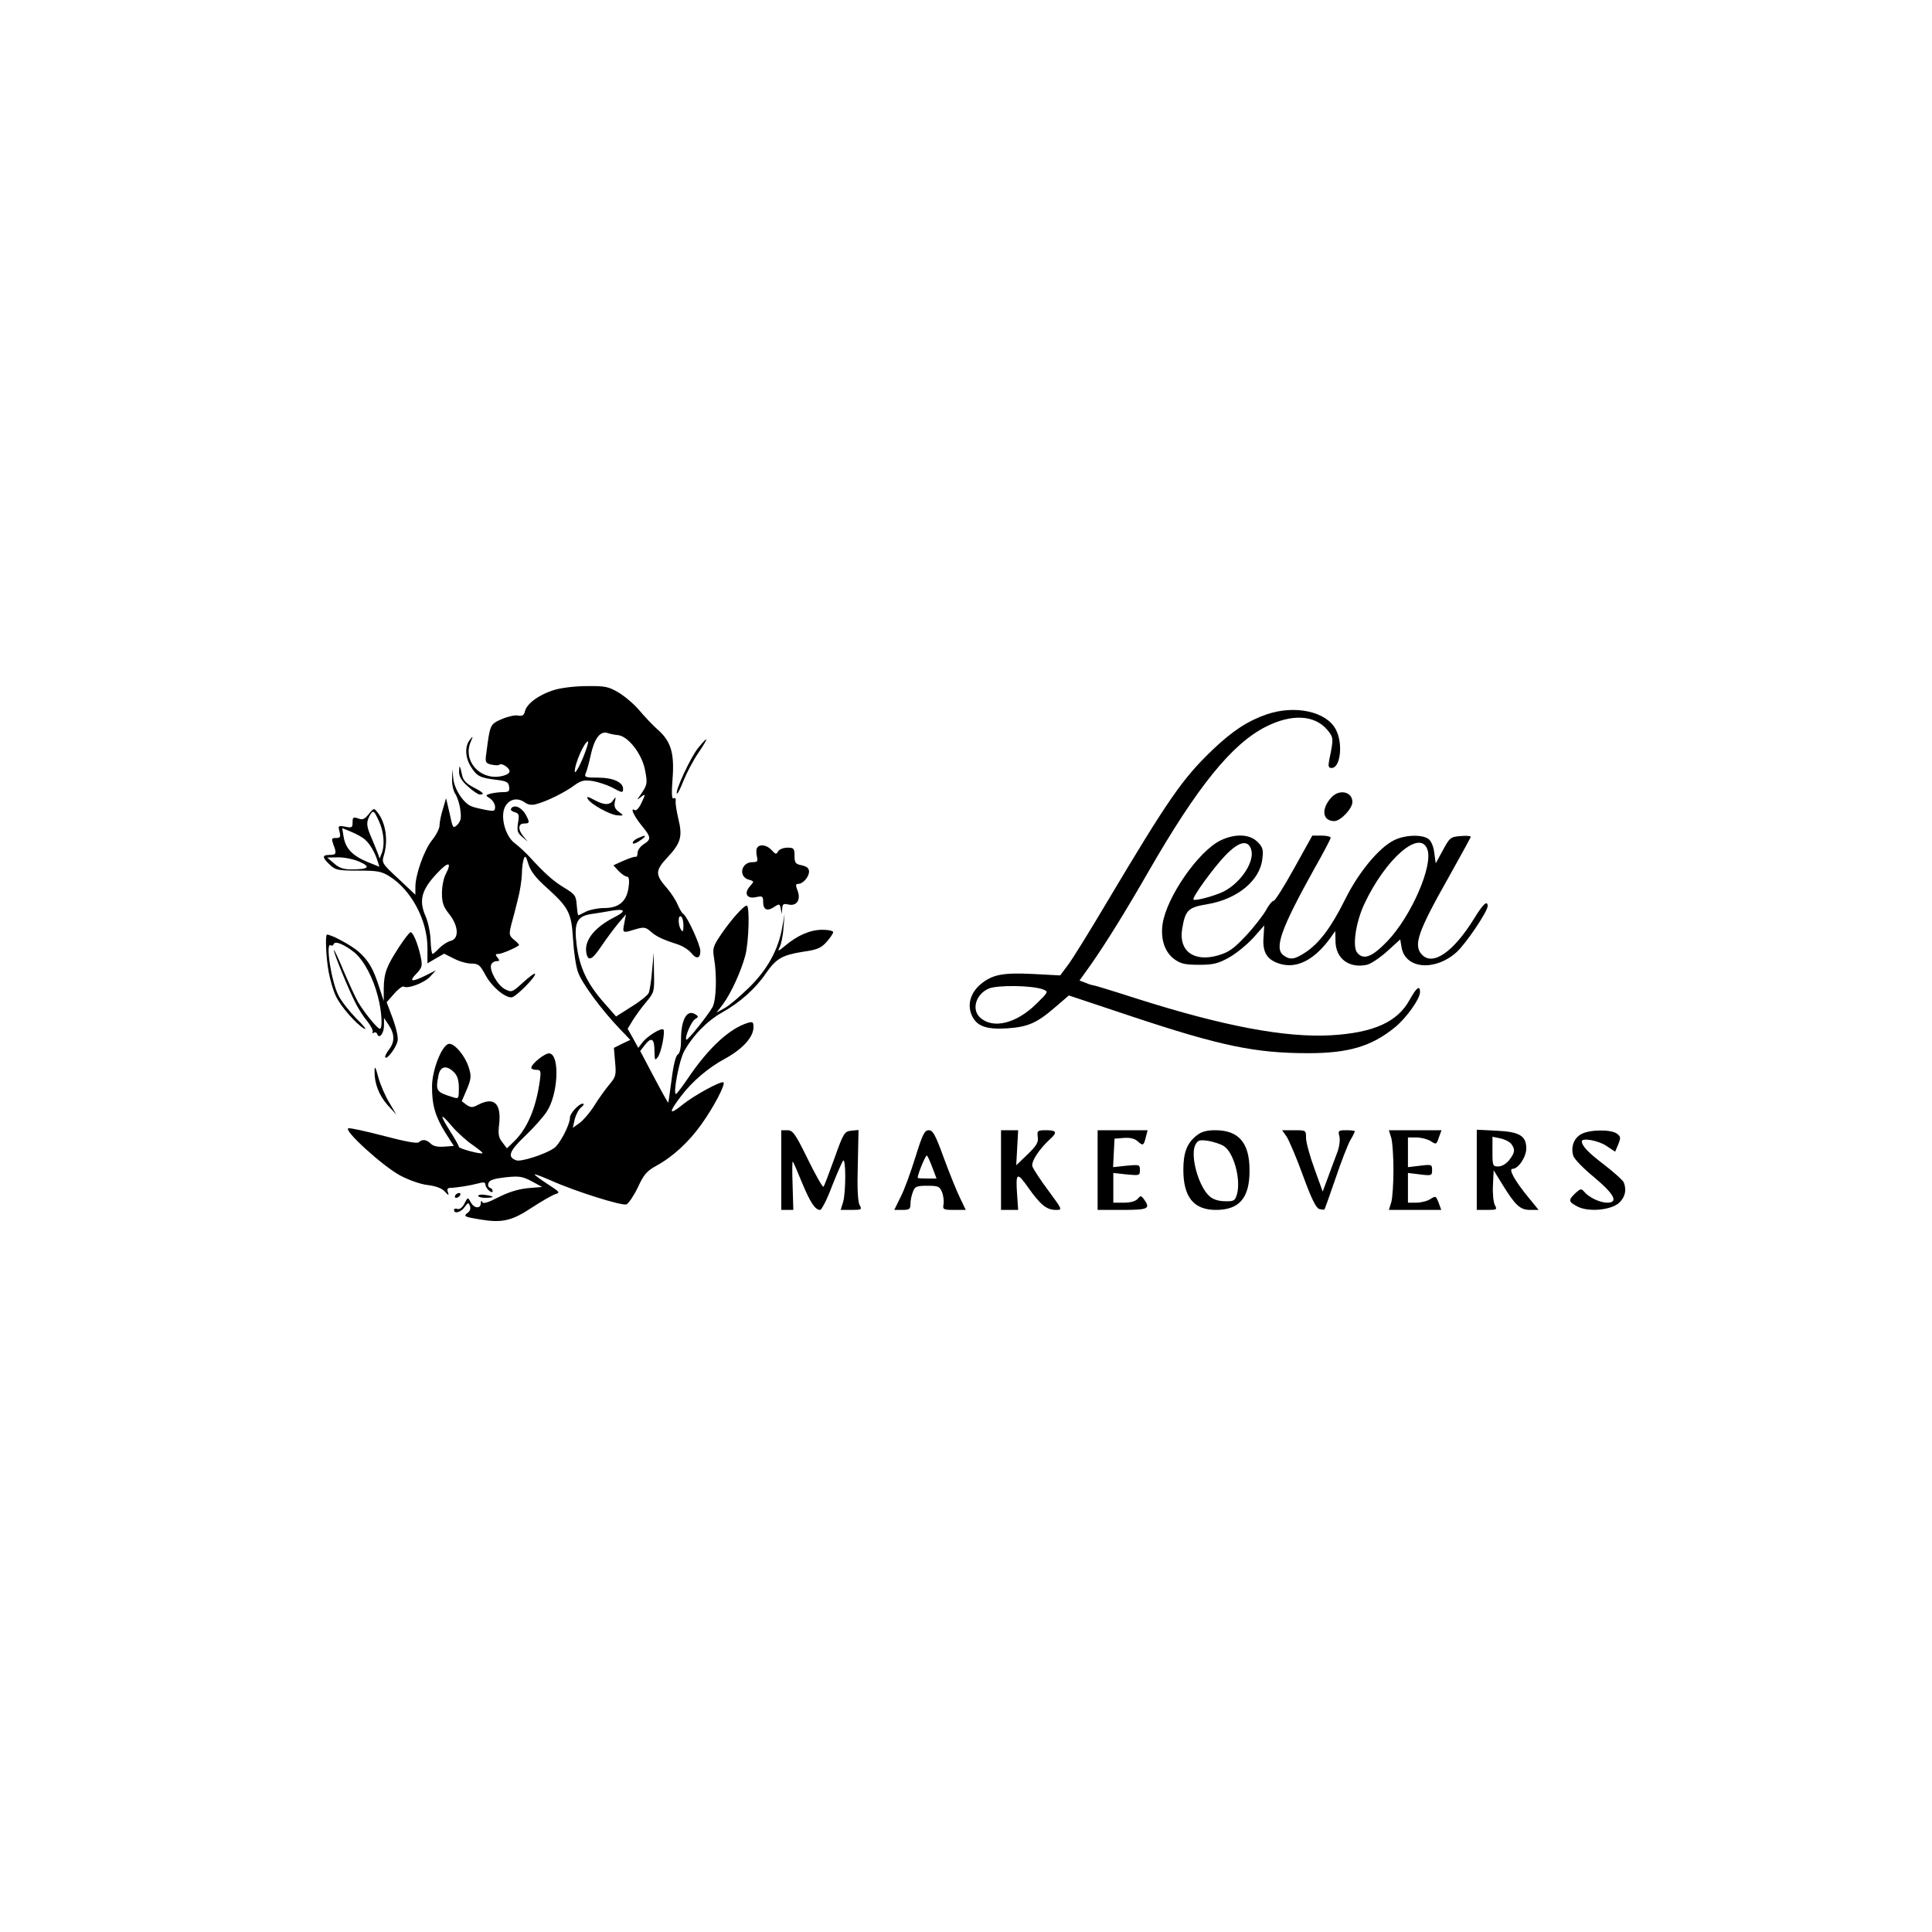 <?xml version="1.0" standalone="no"?>
<!DOCTYPE svg PUBLIC "-//W3C//DTD SVG 20010904//EN"
 "http://www.w3.org/TR/2001/REC-SVG-20010904/DTD/svg10.dtd">
<svg version="1.0" xmlns="http://www.w3.org/2000/svg"
 width="800pt" height="800pt" viewBox="0 0 800 800"
 preserveAspectRatio="xMidYMid meet">

<g transform="translate(0,800) scale(0.1,-0.1)"
fill="#000000" stroke="none">
<path d="M2295 5143 c-61 -18 -113 -56 -121 -87 -4 -18 -11 -22 -29 -19 -12 3
-43 -4 -68 -15 -48 -21 -48 -22 -63 -139 -6 -39 -4 -43 20 -49 15 -3 30 -4 33
-1 9 10 43 -12 43 -27 0 -9 -16 -17 -39 -21 -86 -14 -155 66 -122 143 11 25
10 26 -4 8 -21 -27 -19 -73 5 -111 24 -39 38 -46 105 -54 42 -5 51 -10 53 -28
3 -19 -1 -23 -25 -23 -15 0 -38 -3 -51 -6 -23 -7 -23 -7 -2 -21 11 -8 20 -23
20 -34 0 -18 -4 -19 -37 -13 -21 4 -48 10 -60 15 -33 12 -71 70 -76 114 l-4
40 -1 -40 c-1 -23 5 -50 13 -62 8 -12 18 -41 21 -66 5 -34 2 -47 -12 -62 -18
-17 -19 -16 -32 46 l-15 64 -13 -45 c-8 -25 -14 -55 -14 -68 0 -13 -14 -40
-31 -61 -33 -41 -69 -143 -69 -194 l0 -32 -70 66 c-69 64 -70 66 -60 99 18 61
7 133 -26 175 -15 20 -16 20 -37 -6 -18 -22 -26 -25 -44 -18 -20 7 -23 5 -23
-16 0 -22 -3 -24 -31 -18 -28 5 -30 4 -23 -21 5 -22 3 -26 -15 -26 -18 0 -19
-3 -11 -26 15 -38 13 -44 -15 -44 -32 0 -32 -10 1 -41 23 -22 34 -24 117 -24
80 0 97 -3 130 -24 90 -56 157 -182 157 -296 l0 -64 34 20 35 20 40 -20 c22
-12 55 -21 73 -21 29 0 36 -6 58 -47 25 -47 78 -93 108 -93 17 0 106 90 97 98
-2 3 -25 -14 -50 -37 -44 -40 -46 -41 -74 -27 -31 16 -66 79 -57 102 3 8 13
14 22 14 13 0 14 3 4 15 -10 12 -9 15 4 15 14 0 72 25 85 36 2 2 -7 12 -20 22
-21 18 -22 22 -12 63 7 24 19 71 27 104 9 33 16 80 17 105 0 25 4 53 8 64 6
15 9 11 19 -22 9 -29 30 -57 74 -96 94 -85 104 -105 111 -216 3 -52 12 -114
21 -137 16 -45 98 -156 173 -234 l43 -45 -34 -16 -34 -17 5 -59 c5 -54 3 -61
-24 -93 -16 -19 -44 -58 -62 -87 -18 -29 -46 -61 -61 -72 l-28 -20 8 36 c5 19
17 42 27 49 10 8 13 15 6 15 -16 0 -53 -40 -53 -58 0 -29 -43 -112 -67 -127
-37 -25 -134 -56 -154 -50 -40 13 -31 38 34 100 35 33 76 79 91 102 47 71 55
233 12 241 -17 4 -76 -43 -76 -60 0 -4 9 -8 21 -8 18 0 20 -4 14 -47 -16 -113
-52 -197 -107 -250 l-29 -28 -19 25 c-16 20 -18 35 -13 76 9 85 -21 113 -86
80 -24 -13 -31 -13 -49 -1 l-20 15 21 49 c18 43 19 55 9 88 -16 53 -64 108
-86 100 -29 -11 -66 -108 -67 -173 -1 -78 13 -127 55 -194 l35 -55 -40 -3
c-26 -2 -45 2 -55 12 -18 18 -36 20 -50 6 -6 -6 -56 3 -143 26 -73 19 -140 34
-148 32 -25 -5 143 -158 215 -196 34 -18 84 -36 113 -39 33 -4 58 -13 71 -27
15 -17 18 -17 13 -3 -5 11 -2 17 6 18 32 1 86 10 116 18 25 7 33 6 33 -4 0 -7
7 -18 15 -25 9 -8 15 -8 15 -2 0 6 -5 12 -12 14 -6 2 -9 11 -5 20 4 12 25 18
70 23 56 6 70 4 108 -16 l44 -24 -60 -5 c-40 -4 -81 -17 -122 -38 -43 -22 -63
-28 -66 -19 -3 7 -6 5 -6 -5 -1 -25 -28 -22 -42 4 -12 22 -12 21 -26 -6 -9
-17 -20 -25 -29 -22 -8 3 -14 1 -14 -4 0 -18 29 -10 44 12 14 19 16 20 22 4 4
-11 0 -22 -12 -30 -15 -12 -10 -15 51 -25 93 -16 134 -7 218 49 40 26 83 51
96 55 22 7 19 9 -33 43 -30 20 -54 37 -52 39 2 2 32 -10 67 -25 100 -45 294
-106 313 -99 9 4 30 35 47 70 25 54 37 68 77 90 68 37 135 99 186 171 50 69
100 165 92 174 -9 8 -125 -55 -173 -95 -54 -43 -55 -30 -3 38 45 60 113 118
180 154 75 41 120 90 120 132 0 21 -3 23 -22 18 -77 -23 -164 -104 -248 -228
-25 -37 -48 -67 -51 -67 -13 0 13 138 33 175 35 65 95 127 157 162 74 41 139
99 182 162 43 62 67 76 154 90 58 8 75 15 98 41 15 17 27 35 27 40 0 6 -20 10
-45 10 -50 0 -103 -23 -155 -67 -28 -23 -31 -24 -22 -6 6 11 14 47 16 79 l5
59 -10 -55 c-16 -93 -62 -175 -136 -248 -38 -37 -83 -76 -102 -86 l-34 -19 26
34 c33 44 75 135 93 202 15 56 19 207 6 207 -13 0 -66 -60 -106 -119 -34 -50
-36 -58 -29 -100 12 -72 9 -173 -7 -202 -20 -35 -103 -139 -108 -134 -8 8 20
75 36 85 14 8 15 11 3 19 -36 24 -61 -19 -61 -104 0 -35 -5 -57 -14 -62 -8 -5
-18 -45 -25 -103 -7 -52 -13 -95 -14 -96 -1 -1 -28 47 -59 106 l-57 108 20 26
c27 34 39 25 39 -27 1 -38 2 -40 14 -24 14 18 31 105 23 114 -9 8 -64 -26 -85
-51 l-19 -25 -22 40 -22 39 21 35 c12 19 37 54 56 76 33 40 34 43 32 122 l-1
82 -7 -75 c-3 -41 -10 -83 -14 -92 -4 -9 -36 -35 -72 -57 l-63 -40 -50 57
c-69 78 -101 145 -113 237 -12 93 0 121 59 130 21 3 59 9 86 14 55 9 61 -1 15
-25 -86 -43 -130 -98 -120 -150 7 -37 24 -29 62 28 19 28 50 70 68 92 l34 40
-7 -37 c-8 -41 -8 -42 46 -25 35 10 42 9 62 -8 24 -22 50 -34 112 -54 22 -7
48 -24 58 -37 21 -26 37 -22 37 9 0 25 -54 143 -70 153 -6 3 -16 21 -24 39 -7
18 -27 48 -43 67 -51 58 -51 73 1 129 55 59 63 86 45 159 -7 31 -13 64 -11 74
1 11 -2 15 -9 11 -7 -4 -9 20 -4 82 8 107 -7 156 -64 205 -20 18 -53 53 -74
78 -21 25 -60 58 -85 73 -42 25 -57 28 -132 27 -47 0 -107 -7 -135 -16z m264
-187 c41 -4 97 -75 111 -140 12 -60 11 -65 -17 -106 -17 -24 -17 -24 0 -11 21
17 21 13 1 -28 -8 -17 -20 -29 -25 -26 -21 14 -6 -21 26 -61 42 -51 43 -59 10
-80 -14 -9 -25 -25 -25 -35 0 -11 -3 -18 -8 -17 -4 2 -27 -6 -50 -16 l-42 -19
22 -24 c12 -12 27 -23 34 -23 8 0 11 -13 7 -42 -7 -60 -40 -88 -101 -88 -26 0
-60 -7 -76 -15 -15 -8 -30 -15 -32 -15 -1 0 -4 19 -6 43 -3 39 -7 44 -53 72
-46 28 -80 59 -146 131 -15 16 -40 39 -57 52 -42 31 -63 118 -38 156 18 29 52
34 81 12 13 -9 28 -11 48 -5 44 12 118 49 155 77 28 20 40 23 76 18 23 -4 59
-16 79 -26 44 -24 47 -24 47 -6 0 27 -42 46 -103 46 -53 0 -58 2 -52 18 5 9
14 43 21 75 15 69 39 101 69 92 11 -4 31 -8 44 -9z m-134 -65 c-16 -47 -44
-100 -45 -86 -1 31 40 125 55 125 2 0 -2 -18 -10 -39z m-855 -293 c20 -45 24
-99 10 -133 l-8 -20 -7 20 c-4 11 -16 40 -26 64 -22 50 -23 65 -9 92 15 27 18
25 40 -23z m-57 -76 c20 -18 40 -53 51 -89 l7 -22 -50 20 c-62 26 -90 56 -98
103 l-6 37 39 -16 c21 -9 47 -23 57 -33z m-23 -91 c47 -21 36 -31 -35 -31 -32
0 -51 6 -72 25 l-28 24 46 1 c26 0 66 -8 89 -19z m356 -50 c-9 -16 -16 -52
-16 -79 0 -40 6 -57 30 -87 39 -49 42 -102 6 -111 -13 -3 -34 -17 -47 -30 -12
-13 -25 -24 -28 -24 -3 0 -7 25 -8 56 -1 31 -10 77 -22 103 -27 63 -15 107 47
173 48 52 65 51 38 -1z m984 -214 c0 -24 -3 -28 -10 -17 -13 20 -13 63 0 55 6
-3 10 -21 10 -38z m-950 -607 c14 -14 20 -33 20 -66 0 -42 -1 -45 -22 -38 -73
22 -75 26 -62 93 8 37 34 41 64 11z m77 -301 c24 -17 43 -32 41 -34 -6 -6 -98
19 -98 26 0 5 -16 33 -35 63 -46 73 -44 82 6 23 22 -26 61 -61 86 -78z"/>
<path d="M2435 4690 c13 -21 90 -63 119 -66 30 -2 30 -2 8 15 -16 11 -20 23
-16 41 5 21 4 22 -6 8 -13 -22 -36 -23 -74 -3 -34 18 -39 19 -31 5z"/>
<path d="M2116 4651 c-3 -5 4 -11 15 -14 18 -5 20 -11 14 -44 -5 -33 -2 -42
17 -58 l23 -20 -17 21 c-24 28 -23 54 2 54 23 0 24 4 9 33 -18 34 -51 49 -63
28z"/>
<path d="M2643 4530 c-13 -5 -23 -14 -23 -20 0 -6 11 -3 25 6 14 9 25 18 25
20 0 5 0 5 -27 -6z"/>
<path d="M5245 5042 c-78 -27 -141 -68 -222 -145 -126 -120 -184 -204 -442
-637 -67 -113 -137 -226 -156 -252 l-35 -47 -113 6 c-125 6 -168 -2 -217 -43
-41 -35 -55 -83 -37 -126 20 -47 59 -62 150 -56 84 6 121 22 197 88 l56 48
264 -88 c364 -121 508 -151 727 -151 167 0 262 28 359 107 47 38 104 118 104
146 0 30 -14 20 -43 -32 -50 -92 -150 -137 -328 -147 -188 -10 -443 38 -799
151 -96 31 -178 56 -182 56 -4 0 -18 4 -32 10 l-26 10 48 67 c62 89 141 216
237 383 203 353 346 530 487 601 107 54 201 49 254 -13 26 -32 27 -35 8 -125
-5 -27 -3 -33 10 -33 37 0 48 103 17 160 -39 74 -169 102 -286 62z m-926
-1139 c23 -9 23 -10 -29 -61 -82 -80 -178 -104 -231 -56 -37 33 -19 96 34 120
35 16 182 14 226 -3z"/>
<path d="M2891 4903 c-30 -36 -97 -180 -88 -189 2 -3 15 21 27 53 13 32 40 84
62 116 44 65 43 74 -1 20z"/>
<path d="M1901 4806 c-1 -20 9 -38 36 -62 20 -19 43 -34 50 -34 22 0 14 9 -27
30 -27 14 -42 29 -46 48 -10 45 -12 48 -13 18z"/>
<path d="M5513 4698 c-44 -48 -37 -98 12 -98 26 0 75 52 75 79 0 43 -54 55
-87 19z"/>
<path d="M5052 4519 c-91 -46 -221 -233 -238 -345 -9 -63 9 -117 49 -146 26
-19 45 -23 102 -23 59 0 79 5 124 30 29 16 74 53 100 81 l46 52 -3 -49 c-5
-63 15 -94 68 -110 70 -21 142 16 208 106 l21 30 1 -41 c0 -73 56 -115 130
-99 17 4 54 29 84 56 l54 49 6 -35 c17 -88 139 -97 227 -18 39 35 129 169 129
191 0 26 -19 9 -55 -50 -87 -141 -173 -200 -218 -150 -35 39 -16 94 113 322
49 88 90 162 90 165 0 4 -19 5 -42 3 -41 -3 -45 -6 -73 -58 l-30 -55 -6 44
c-3 26 -13 49 -24 57 -27 20 -100 17 -144 -6 -63 -32 -147 -134 -202 -246 -57
-114 -106 -180 -164 -218 -44 -29 -63 -32 -90 -12 -40 29 -11 110 128 360 37
65 67 122 67 127 0 5 -17 9 -38 9 l-38 0 -75 -135 c-41 -74 -79 -135 -85 -135
-6 0 -21 -18 -33 -41 -13 -22 -50 -70 -83 -105 -50 -53 -70 -67 -114 -80 -100
-29 -164 18 -149 109 13 79 25 90 105 103 124 21 217 98 227 187 5 39 2 49
-20 71 -33 33 -94 35 -155 5z m128 -34 c18 -49 -39 -138 -112 -176 -36 -18
-119 -41 -126 -34 -8 7 82 131 132 183 55 57 92 66 106 27z m730 -1 c26 -66
-66 -277 -164 -380 -64 -67 -100 -81 -126 -49 -21 25 -6 126 29 201 88 188
230 311 261 228z"/>
<path d="M3135 4489 c-4 -5 -4 -21 -1 -35 5 -20 3 -24 -18 -24 -48 0 -60 -61
-14 -73 21 -6 21 -7 4 -26 -27 -30 -14 -54 24 -46 27 6 30 4 30 -19 0 -33 16
-41 45 -22 22 15 24 14 28 -7 l4 -22 2 23 c1 18 5 21 24 17 35 -9 54 18 40 56
-9 23 -9 29 2 29 20 0 45 29 45 51 0 14 -9 21 -30 26 -26 5 -30 10 -30 39 0
31 -3 34 -30 34 -16 0 -33 -7 -38 -15 -7 -14 -11 -13 -27 5 -20 22 -50 26 -60
9z"/>
<path d="M1652 4078 c-52 -80 -62 -107 -63 -171 l0 -52 -18 55 c-25 79 -45
113 -87 150 -30 26 -111 70 -130 70 -8 0 -4 -97 7 -155 6 -32 19 -78 30 -100
20 -43 85 -117 118 -135 11 -5 -4 14 -34 43 -29 30 -62 72 -73 94 -30 57 -55
222 -33 209 5 -4 11 -1 13 5 5 15 46 -3 87 -36 38 -33 76 -103 96 -182 16 -61
20 -133 8 -133 -10 0 -64 66 -90 110 -11 19 -37 76 -59 127 -21 51 -40 91 -41
89 -5 -4 60 -163 90 -221 11 -22 32 -55 48 -74 15 -19 25 -39 22 -44 -3 -6 -1
-7 5 -3 5 3 12 1 14 -6 8 -22 28 3 28 35 l0 32 20 -30 c25 -38 25 -70 0 -102
-11 -15 -18 -29 -14 -32 7 -8 43 39 50 67 4 14 -4 51 -19 93 l-26 69 31 35
c16 19 34 32 39 30 17 -11 86 15 110 41 l24 26 -42 -21 c-58 -29 -72 -26 -39
7 25 27 26 32 17 75 -12 53 -31 97 -41 97 -4 0 -26 -28 -48 -62z"/>
<path d="M1551 3565 c-1 -51 18 -100 54 -141 l36 -39 -30 51 c-17 28 -37 75
-45 105 -11 42 -15 47 -15 24z"/>
<path d="M3235 3155 l0 -165 25 0 25 0 -3 102 c-2 57 -2 101 1 98 3 -3 19 -41
37 -85 35 -84 55 -115 76 -115 6 0 29 44 49 98 21 53 42 101 46 106 12 13 12
-130 0 -172 l-10 -32 45 0 c42 0 44 1 33 21 -7 14 -10 71 -7 166 l3 144 -30
-3 c-28 -3 -32 -8 -70 -115 -22 -61 -42 -114 -45 -117 -4 -3 -33 49 -65 114
-52 106 -62 120 -85 120 l-25 0 0 -165z"/>
<path d="M3790 3207 c-19 -61 -46 -136 -61 -164 l-26 -53 34 0 c28 0 33 3 33
24 0 14 4 36 10 50 8 23 15 26 60 26 46 0 51 -3 61 -27 6 -16 8 -38 6 -50 -4
-21 -1 -23 44 -23 l48 0 -23 48 c-13 26 -43 100 -67 165 -36 99 -46 117 -63
117 -18 0 -26 -17 -56 -113z m71 -42 l17 -45 -39 0 c-21 0 -39 1 -39 3 0 16
34 97 38 92 4 -3 14 -26 23 -50z"/>
<path d="M4145 3155 l0 -165 36 0 35 0 -4 58 c-7 98 -2 102 46 34 50 -71 76
-92 114 -92 28 0 28 0 -31 80 -33 44 -62 89 -66 100 -6 20 27 71 74 114 30 27
26 36 -17 36 -36 0 -38 -2 -35 -27 4 -23 -5 -37 -42 -73 l-47 -45 4 73 4 72
-36 0 -35 0 0 -165z"/>
<path d="M4545 3155 l0 -165 103 0 c107 0 117 5 89 44 -12 16 -14 16 -26 2 -9
-10 -29 -16 -57 -16 l-44 0 0 61 0 62 55 -6 c53 -5 55 -5 55 18 0 23 -2 23
-56 18 l-55 -6 3 59 3 59 38 3 c26 2 45 -2 58 -14 22 -20 25 -18 34 19 l7 27
-103 0 -104 0 0 -165z"/>
<path d="M4956 3299 c-41 -32 -56 -71 -56 -143 0 -113 43 -166 135 -166 97 0
140 50 139 165 0 113 -45 165 -142 165 -35 0 -57 -6 -76 -21z m112 -45 c41
-27 71 -137 54 -199 -8 -27 -12 -30 -50 -29 -26 0 -50 8 -63 20 -47 41 -82
171 -59 214 10 19 17 21 53 16 23 -4 53 -14 65 -22z"/>
<path d="M5328 3293 c10 -16 41 -88 67 -160 35 -96 54 -134 67 -139 11 -3 21
-4 22 -2 2 1 22 59 46 128 23 69 51 140 61 158 11 18 19 35 19 38 0 2 -16 4
-35 4 -33 0 -35 -2 -29 -25 4 -15 0 -44 -9 -68 -9 -23 -26 -69 -38 -102 l-22
-59 -34 94 c-19 52 -35 110 -35 128 0 32 0 32 -50 32 l-49 0 19 -27z"/>
<path d="M5761 3288 c5 -18 9 -78 9 -133 0 -55 -4 -115 -9 -133 l-10 -32 109
0 108 0 -11 30 c-11 28 -12 29 -34 15 -12 -8 -38 -15 -58 -15 l-35 0 0 61 0
62 50 -6 c48 -6 50 -5 50 18 0 23 -2 24 -50 18 l-50 -6 0 62 0 61 35 0 c20 0
46 -7 59 -15 23 -15 24 -15 34 15 l11 30 -109 0 -109 0 10 -32z"/>
<path d="M6115 3156 l0 -166 43 0 c40 0 42 1 32 20 -6 11 -10 48 -8 82 l3 62
37 -60 c53 -86 73 -104 114 -104 l35 0 -39 48 c-59 71 -87 122 -69 122 24 0
57 49 57 85 0 52 -29 69 -124 73 l-81 4 0 -166z m143 107 c17 -23 15 -36 -9
-67 -12 -15 -30 -26 -45 -26 -23 0 -24 3 -24 61 l0 62 33 -7 c17 -3 38 -14 45
-23z"/>
<path d="M6548 3304 c-30 -16 -44 -51 -34 -88 3 -14 41 -53 86 -90 85 -71 103
-106 55 -106 -30 0 -76 22 -95 45 -12 14 -15 14 -37 -6 -30 -29 -29 -35 9 -55
46 -24 140 -15 173 16 24 23 31 52 19 83 -3 9 -39 41 -80 73 -66 50 -94 79
-94 98 0 16 70 3 102 -19 l36 -24 13 31 c11 27 10 32 -6 44 -25 18 -113 17
-147 -2z"/>
<path d="M1885 3050 c-3 -5 -2 -10 4 -10 5 0 13 5 16 10 3 6 2 10 -4 10 -5 0
-13 -4 -16 -10z"/>
<path d="M1980 3048 c0 -4 14 -8 30 -8 17 0 30 2 30 4 0 2 -13 6 -30 8 -16 3
-30 1 -30 -4z"/>
</g>
</svg>
